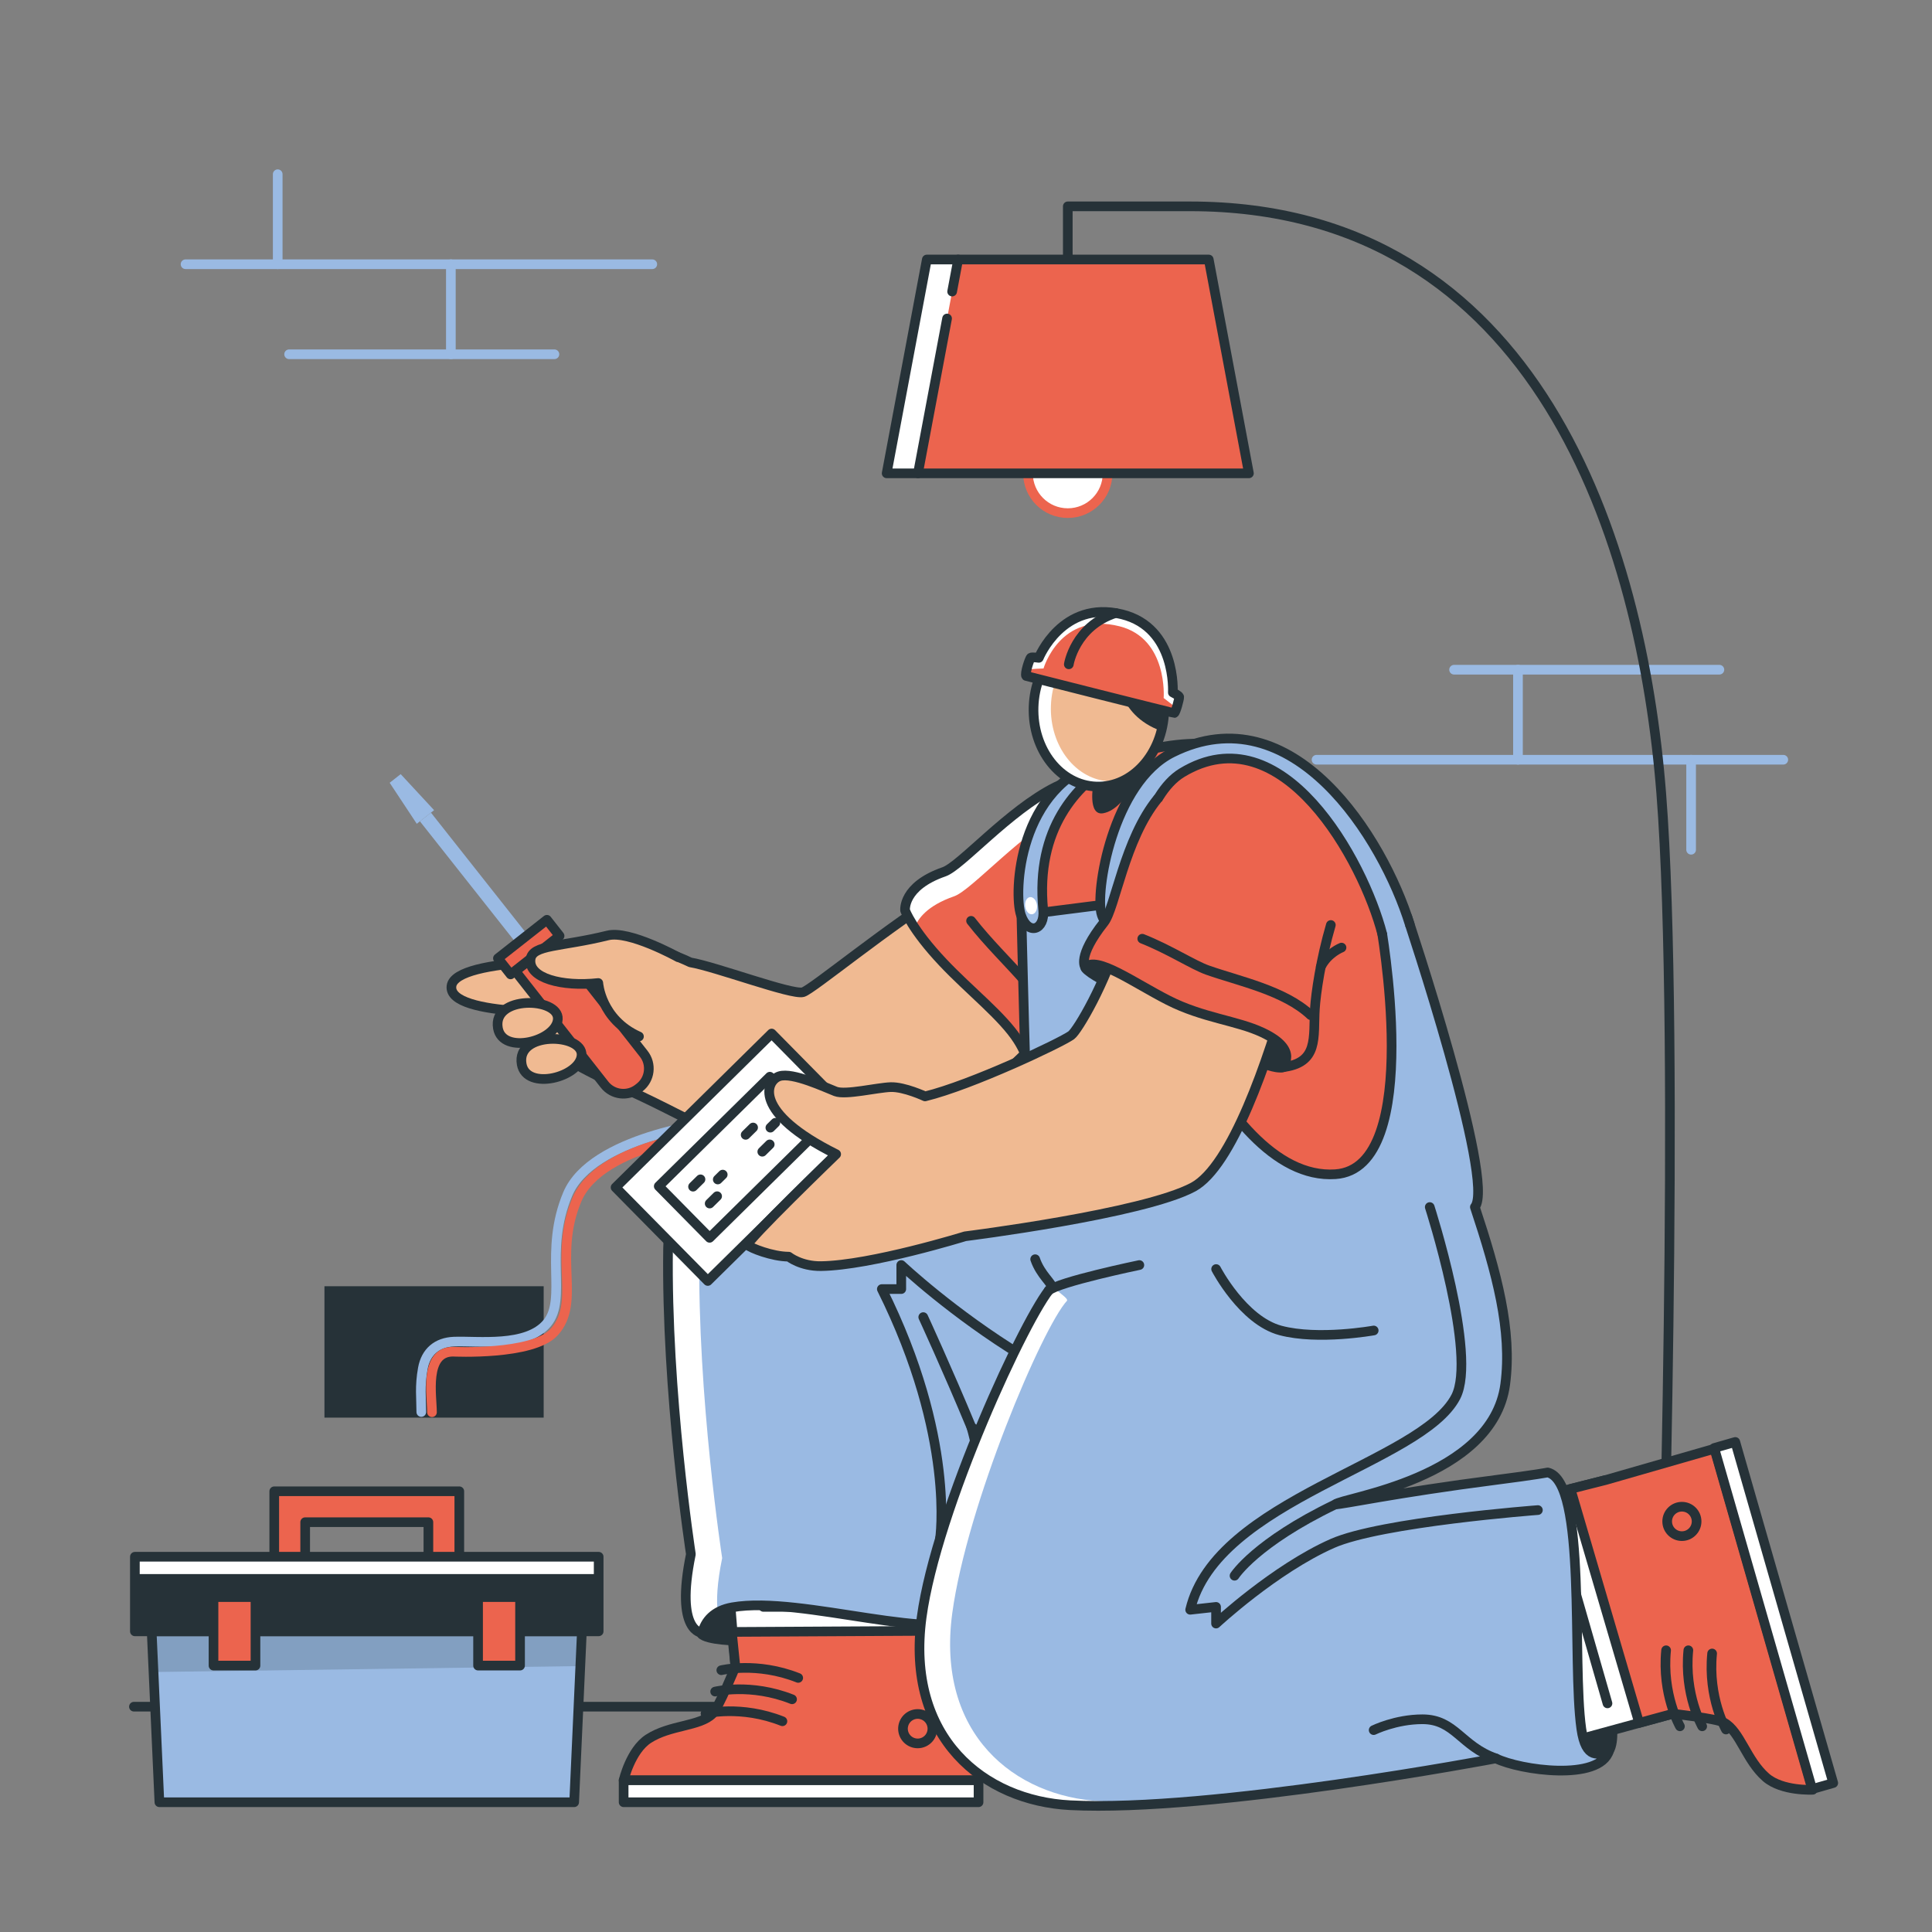 <?xml version="1.0" encoding="utf-8"?>
<!-- Generator: Adobe Illustrator 27.5.0, SVG Export Plug-In . SVG Version: 6.00 Build 0)  -->
<svg version="1.1" xmlns="http://www.w3.org/2000/svg" xmlns:xlink="http://www.w3.org/1999/xlink" x="0px" y="0px"
	 viewBox="0 0 500 500" style="enable-background:new 0 0 500 500;" xml:space="preserve">
<rect x="0" y="0" width="500" height="500" fill="#808080" stroke="none"/>
<g id="Wall">
	<g>
		<g>
			
				<line style="fill:none;stroke:#9ABAE3;stroke-width:2.5;stroke-linecap:round;stroke-linejoin:round;stroke-miterlimit:10;" x1="340.719" y1="196.617" x2="461.512" y2="196.617"/>
			
				<line style="fill:none;stroke:#9ABAE3;stroke-width:2.5;stroke-linecap:round;stroke-linejoin:round;stroke-miterlimit:10;" x1="376.315" y1="173.318" x2="444.978" y2="173.318"/>
			
				<line style="fill:none;stroke:#9ABAE3;stroke-width:2.5;stroke-linecap:round;stroke-linejoin:round;stroke-miterlimit:10;" x1="392.849" y1="196.617" x2="392.849" y2="173.318"/>
			
				<line style="fill:none;stroke:#9ABAE3;stroke-width:2.5;stroke-linecap:round;stroke-linejoin:round;stroke-miterlimit:10;" x1="437.659" y1="219.917" x2="437.659" y2="196.617"/>
		</g>
		<g>
			
				<line style="fill:none;stroke:#9ABAE3;stroke-width:2.5;stroke-linecap:round;stroke-linejoin:round;stroke-miterlimit:10;" x1="168.812" y1="68.384" x2="48.02" y2="68.384"/>
			
				<line style="fill:none;stroke:#9ABAE3;stroke-width:2.5;stroke-linecap:round;stroke-linejoin:round;stroke-miterlimit:10;" x1="143.485" y1="91.684" x2="74.822" y2="91.684"/>
			
				<line style="fill:none;stroke:#9ABAE3;stroke-width:2.5;stroke-linecap:round;stroke-linejoin:round;stroke-miterlimit:10;" x1="116.682" y1="68.384" x2="116.682" y2="91.684"/>
			
				<line style="fill:none;stroke:#9ABAE3;stroke-width:2.5;stroke-linecap:round;stroke-linejoin:round;stroke-miterlimit:10;" x1="71.873" y1="45.085" x2="71.873" y2="68.384"/>
		</g>
		<g>
			
				<line style="fill:none;stroke:#9ABAE3;stroke-width:2.5;stroke-linecap:round;stroke-linejoin:round;stroke-miterlimit:10;" x1="205.839" y1="363.621" x2="310.098" y2="363.621"/>
			
				<line style="fill:none;stroke:#9ABAE3;stroke-width:2.5;stroke-linecap:round;stroke-linejoin:round;stroke-miterlimit:10;" x1="241.435" y1="340.321" x2="310.098" y2="340.321"/>
			
				<line style="fill:none;stroke:#9ABAE3;stroke-width:2.5;stroke-linecap:round;stroke-linejoin:round;stroke-miterlimit:10;" x1="268.447" y1="386.92" x2="322.094" y2="386.92"/>
			
				<line style="fill:none;stroke:#9ABAE3;stroke-width:2.5;stroke-linecap:round;stroke-linejoin:round;stroke-miterlimit:10;" x1="257.968" y1="363.621" x2="257.968" y2="340.321"/>
			
				<line style="fill:none;stroke:#9ABAE3;stroke-width:2.5;stroke-linecap:round;stroke-linejoin:round;stroke-miterlimit:10;" x1="302.778" y1="386.92" x2="302.778" y2="363.621"/>
			
				<line style="fill:none;stroke:#9ABAE3;stroke-width:2.5;stroke-linecap:round;stroke-linejoin:round;stroke-miterlimit:10;" x1="213.158" y1="386.92" x2="213.158" y2="363.621"/>
		</g>
	</g>
</g>
<g id="Floor">
	<g>
		
			<line style="fill:none;stroke:#263238;stroke-width:2.5;stroke-linecap:round;stroke-linejoin:round;stroke-miterlimit:10;" x1="34.66" y1="441.686" x2="465.34" y2="441.686"/>
	</g>
</g>
<g id="Lamp">
	<g>
		<path style="fill:none;stroke:#263238;stroke-width:2.5;stroke-linecap:round;stroke-linejoin:round;stroke-miterlimit:10;" d="
			M276.343,67.16V53.401c0,0,15.09,0,31.637,0c90.37,0,116.876,87.62,121.946,151.879c5.069,64.259,0,227.34,0,227.34"/>
		
			<rect x="395.469" y="432.621" style="fill:#FFFFFF;stroke:#EC644E;stroke-width:2.5;stroke-linecap:round;stroke-linejoin:round;stroke-miterlimit:10;" width="69.918" height="9.065"/>
		<g>
			
				<path style="fill:#FFFFFF;stroke:#EC644E;stroke-width:2.5;stroke-linecap:round;stroke-linejoin:round;stroke-miterlimit:10;" d="
				M286.642,122.498c0,5.688-4.611,10.299-10.299,10.299c-5.688,0-10.299-4.611-10.299-10.299c0-5.688,4.611-10.299,10.299-10.299
				C282.031,112.199,286.642,116.81,286.642,122.498z"/>
			<polygon style="fill:#EC644E;" points="323.22,122.498 229.466,122.498 239.859,67.16 312.826,67.16 			"/>
			<polygon style="fill:#FFFFFF;" points="247.97,67.16 237.58,122.5 229.47,122.5 239.86,67.16 			"/>
			
				<polygon style="fill:none;stroke:#263238;stroke-width:2.5;stroke-linecap:round;stroke-linejoin:round;stroke-miterlimit:10;" points="
				323.22,122.498 229.466,122.498 239.859,67.16 312.826,67.16 			"/>
			
				<line style="fill:none;stroke:#263238;stroke-width:2.5;stroke-linecap:round;stroke-linejoin:round;stroke-miterlimit:10;" x1="246.412" y1="75.454" x2="247.97" y2="67.16"/>
			
				<line style="fill:none;stroke:#263238;stroke-width:2.5;stroke-linecap:round;stroke-linejoin:round;stroke-miterlimit:10;" x1="237.576" y1="122.498" x2="245.102" y2="82.428"/>
		</g>
	</g>
</g>
<g id="Outlet">
	<rect x="83.968" y="332.877" style="fill:#263238;" width="56.733" height="34.005"/>
</g>
<g id="Character">
	<g>
		<g>
			<g>
				
					<path style="fill:#F0BA92;stroke:#263238;stroke-width:2.5;stroke-linecap:round;stroke-linejoin:round;stroke-miterlimit:10;" d="
					M116.843,255.193c-1.028,8.331,34.383,6.637,34.383,6.637l5.596-13.213C156.822,248.616,117.802,247.421,116.843,255.193z"/>
				<g>
					
						<path style="fill:#F0BA92;stroke:#263238;stroke-width:2.5;stroke-linecap:round;stroke-linejoin:round;stroke-miterlimit:10;" d="
						M218.721,303.79c14.314-2.255,49.037-29.057,61.005-48.414c9.215-14.906-5.023-43.261-34.136-25.297
						c-15.627,9.643-35.456,26.054-37.777,26.698c-2.887,0.801-22.61-6.613-29.151-7.716c-7.202-3.448-17.729-6.207-24.737-4.331
						c-3.985,1.06-14.348,17.8-12.769,24.278c0.703,2.879,9.433,7.769,21.082,12.971
						C181.233,290.463,205.285,305.907,218.721,303.79z"/>
				</g>
				<g>
					<polygon style="fill:#9ABAE3;" points="111.531,210.312 108.675,212.556 133.579,244.064 136.436,241.82 					"/>
					<polygon style="fill:#9ABAE3;" points="103.696,200.344 100.847,202.582 107.861,213.195 112.345,209.673 					"/>
					
						<path style="fill:#EC644E;stroke:#263238;stroke-width:2.5;stroke-linecap:round;stroke-linejoin:round;stroke-miterlimit:10;" d="
						M165.546,281.428l-0.383,0.301c-2.696,2.118-6.598,1.649-8.716-1.047l-23.062-29.361l10.146-7.969l23.062,29.361
						C168.711,275.408,168.242,279.31,165.546,281.428z"/>
					
						<rect x="128.758" y="242.602" transform="matrix(0.786 -0.618 0.618 0.786 -122.267 136.894)" style="fill:#EC644E;stroke:#263238;stroke-width:2.5;stroke-linecap:round;stroke-linejoin:round;stroke-miterlimit:10;" width="16.127" height="5.299"/>
				</g>
				
					<path style="fill:#F0BA92;stroke:#263238;stroke-width:2.5;stroke-linecap:round;stroke-linejoin:round;stroke-miterlimit:10;" d="
					M175.353,247.65c0,0-12.523-6.928-18.05-5.56c-12.172,3.013-19.519,2.355-19.996,6.149c-0.619,4.924,8.17,7.189,17.532,6.165
					c0,0,0.603,9.406,10.525,13.837"/>
				
					<path style="fill:#F0BA92;stroke:#263238;stroke-width:2.5;stroke-linecap:round;stroke-linejoin:round;stroke-miterlimit:10;" d="
					M128.861,266.098c1.231,7.002,15.186,3.322,15.505-2.357C144.686,258.06,127.352,257.52,128.861,266.098z"/>
				
					<path style="fill:#F0BA92;stroke:#263238;stroke-width:2.5;stroke-linecap:round;stroke-linejoin:round;stroke-miterlimit:10;" d="
					M135.012,275.415c1.232,7.001,15.186,3.322,15.505-2.357C150.836,267.378,133.503,266.837,135.012,275.415z"/>
			</g>
			<g>
				<path style="fill:#EC644E;" d="M296.194,252.831c-6.868,6.268-15.607,15.334-17.942,18.531
					c-4.402,6.028-6.664,12.549-15.404,8.198c0,0,6.451-1.068,0.621-10.298c-3.896-6.168-12.477-12.812-19.415-20.161
					c-8.137-8.618-9.815-13.495-9.815-13.495s-0.73-6.239,10.076-9.985c4.359-1.511,16.71-15.863,28.86-21.947
					C295.618,192.437,318.835,232.169,296.194,252.831z"/>
				<path style="fill:#FFFFFF;" d="M298.347,211.22c-6.06-4.57-13.55-6.12-20.97-2.41c-12.81,6.41-25.85,21.56-30.45,23.15
					c-6.98,2.42-9.4,5.83-10.22,8.11c-1.93-2.91-2.47-4.46-2.47-4.46s-0.73-6.24,10.08-9.99c4.36-1.51,16.71-15.86,28.86-21.95
					C282.567,198.97,292.107,203.2,298.347,211.22z"/>
				<path style="fill:none;stroke:#263238;stroke-width:2.5;stroke-linecap:round;stroke-linejoin:round;stroke-miterlimit:10;" d="
					M296.194,252.831c-6.868,6.268-15.607,15.334-17.942,18.531c-4.402,6.028-6.664,12.549-15.404,8.198
					c0,0,6.451-1.068,0.621-10.298c-3.896-6.168-12.477-12.812-19.415-20.161c-8.137-8.618-9.815-13.495-9.815-13.495
					s-0.73-6.239,10.076-9.985c4.359-1.511,16.71-15.863,28.86-21.947C295.618,192.437,318.835,232.169,296.194,252.831z"/>
				<path style="fill:#263238;" d="M263.953,272.464l-5.345,4.761c0,0,2.462,3.569,4.611,3.811
					C265.368,281.277,265.496,274.875,263.953,272.464z"/>
				<path style="fill:none;stroke:#263238;stroke-width:2.5;stroke-linecap:round;stroke-linejoin:round;stroke-miterlimit:10;" d="
					M251.314,238.312c8.794,11.327,20.655,19.742,25.116,33.897"/>
				<path style="fill:none;stroke:#263238;stroke-width:2.5;stroke-linecap:round;stroke-linejoin:round;stroke-miterlimit:10;" d="
					M292.557,261.755c0,0-3.731-0.771-7.22,1.324"/>
			</g>
		</g>
		<g>
			<g>
				<g>
					
						<polygon style="fill:#FFFFFF;stroke:#263238;stroke-width:2.5;stroke-linecap:round;stroke-linejoin:round;stroke-miterlimit:10;" points="
						187.639,397.996 190.318,431.339 253.248,431.339 251.224,397.376 					"/>
					
						<line style="fill:none;stroke:#263238;stroke-width:2.5;stroke-linecap:round;stroke-linejoin:round;stroke-miterlimit:10;" x1="248.48" y1="415.863" x2="197.563" y2="415.863"/>
				</g>
				<g>
					
						<path style="fill:#EC644E;stroke:#263238;stroke-width:2.5;stroke-linecap:round;stroke-linejoin:round;stroke-miterlimit:10;" d="
						M253.248,431.339l0,29.403l-91.852,0c0,0,1.782-7.741,6.427-10.751c5.637-3.653,13.278-3.139,16.6-6.494
						c1.622-1.638,5.896-12.158,5.896-12.158l-0.921-8.995L252.509,422L253.248,431.339z"/>
				</g>
				<path style="fill:none;stroke:#263238;stroke-width:2.5;stroke-linecap:round;stroke-linejoin:round;stroke-miterlimit:10;" d="
					M182.588,443.464c0,0,9.217-2.253,19.901,1.996"/>
				<path style="fill:none;stroke:#263238;stroke-width:2.5;stroke-linecap:round;stroke-linejoin:round;stroke-miterlimit:10;" d="
					M186.676,432.246c0,0,9.217-2.253,19.901,1.996"/>
				<path style="fill:none;stroke:#263238;stroke-width:2.5;stroke-linecap:round;stroke-linejoin:round;stroke-miterlimit:10;" d="
					M185.084,437.779c0,0,9.217-2.253,19.901,1.996"/>
				
					<rect x="161.395" y="460.742" transform="matrix(-1 -3.266110e-06 3.266110e-06 -1 414.641 927.161)" style="fill:#FFFFFF;stroke:#263238;stroke-width:2.5;stroke-linecap:round;stroke-linejoin:round;stroke-miterlimit:10;" width="91.852" height="5.677"/>
				<path style="fill:none;stroke:#263238;stroke-width:2.5;stroke-linecap:round;stroke-linejoin:round;stroke-miterlimit:10;" d="
					M236.446,451.044c-2.021-0.581-3.188-2.69-2.607-4.711c0.581-2.021,2.69-3.188,4.711-2.607c2.021,0.581,3.188,2.69,2.607,4.711
					C240.576,450.458,238.467,451.625,236.446,451.044z"/>
			</g>
			<g>
				<path style="fill:#9ABAE3;" d="M377.617,305.818c0,0,16.131,74.277-41.092,80.773c-51.182,5.81-85.143-17.252-85.143-17.252
					c4.43,15.07,0.282,25.106,4.43,37.36c2.592,7.658-1.901,11.341-1.901,11.341c-10.259,7.803-46.353-5.217-64.364-2.076
					c-4.82,0.841-7.09,3.607-7.798,6.627c0,0-7.148,0.063-2.95-20.367c0,0-6.453-41.781-5.903-79.222
					c0.327-22.31,18.457-38.591,48.431-37.322c21.769,0.922,92.888,20.139,92.888,20.139S377.09,305.967,377.617,305.818z"/>
				<path style="fill:#FFFFFF;" d="M221.327,285.68c2.73,0.12,6.24,0.52,10.28,1.14c-0.77-0.06-1.5-0.11-2.18-0.14
					c-29.97-1.27-48.1,15.01-48.43,37.32c-0.55,37.45,5.9,79.23,5.9,79.23c-1.35,6.58-1.52,11.04-1.14,14.03
					c-2.29,1.29-3.52,3.25-4.01,5.33c0,0-7.15,0.06-2.95-20.37c0,0-6.45-41.78-5.9-79.22
					C173.227,300.69,191.357,284.41,221.327,285.68z"/>
				<path style="fill:none;stroke:#263238;stroke-width:2.5;stroke-linecap:round;stroke-linejoin:round;stroke-miterlimit:10;" d="
					M377.617,305.818c0,0,16.131,74.277-41.092,80.773c-51.182,5.81-85.143-17.252-85.143-17.252
					c4.43,15.07,0.282,25.106,4.43,37.36c2.592,7.658-1.901,11.341-1.901,11.341c-10.259,7.803-46.353-5.217-64.364-2.076
					c-4.82,0.841-7.09,3.607-7.798,6.627c0,0-7.148,0.063-2.95-20.367c0,0-6.453-41.781-5.903-79.222
					c0.327-22.31,18.457-38.591,48.431-37.322c21.769,0.922,92.888,20.139,92.888,20.139S377.09,305.967,377.617,305.818z"/>
				<path style="fill:#263238;" d="M189.874,425.808l-0.351-9.846c0,0-9.009,3.007-9.215,6.879
					C180.157,425.685,189.874,425.808,189.874,425.808z"/>
				<path style="fill:none;stroke:#263238;stroke-width:2.5;stroke-linecap:round;stroke-linejoin:round;stroke-miterlimit:10;" d="
					M251.382,369.34c-6.155-14.82-12.444-28.473-12.444-28.473"/>
			</g>
			<path style="fill:none;stroke:#263238;stroke-width:2.5;stroke-linecap:round;stroke-linejoin:round;stroke-miterlimit:10;" d="
				M243.256,398.348c0,0,4.123-26.264-15.038-64.738h5.029v-6.22c0,0,53.092,50.132,93.179,38.892
				c40.087-11.24,35.342-52.479,35.342-52.479"/>
		</g>
		<g>
			
				<path style="fill:#EC644E;stroke:#263238;stroke-width:2.5;stroke-linecap:round;stroke-linejoin:round;stroke-miterlimit:10;" d="
				M266.87,229.48c-0.563,12.783,2.142,34.372,2.733,40.739c0.72,7.759,5.608,57.175,7.312,58.211
				c1.704,1.037,26.093,6.566,42.581,5.529c16.489-1.037,59.878-24.938,60.3-25.774c0.422-0.836-5.983-25.347-8.482-31.234
				c-2.499-5.887-14.127-54.147-26.347-69.316c-11.741-14.574-31.386-17.286-46.361-13.884c-5.948,1.351-14.682,4.454-18.945,7.482"
				/>
			<g>
				<g>
					
						<polygon style="fill:#FFFFFF;stroke:#263238;stroke-width:2.5;stroke-linecap:round;stroke-linejoin:round;stroke-miterlimit:10;" points="
						400.723,452.312 432.889,443.519 415.498,383.04 382.555,391.375 					"/>
					
						<line style="fill:none;stroke:#263238;stroke-width:2.5;stroke-linecap:round;stroke-linejoin:round;stroke-miterlimit:10;" x1="401.943" y1="391.898" x2="416.014" y2="440.833"/>
				</g>
				<g>
					
						<path style="fill:#EC644E;stroke:#263238;stroke-width:2.5;stroke-linecap:round;stroke-linejoin:round;stroke-miterlimit:10;" d="
						M415.498,383.04l28.258-8.126l25.384,88.275c0,0-7.932,0.426-12.108-3.205c-5.069-4.408-6.687-11.894-10.828-14.159
						c-2.022-1.106-13.314-2.306-13.314-2.306l-8.678,2.372l-17.771-60.559L415.498,383.04z"/>
				</g>
				<path style="fill:none;stroke:#263238;stroke-width:2.5;stroke-linecap:round;stroke-linejoin:round;stroke-miterlimit:10;" d="
					M446.678,447.597c0,0-4.712-8.236-3.581-19.678"/>
				<path style="fill:none;stroke:#263238;stroke-width:2.5;stroke-linecap:round;stroke-linejoin:round;stroke-miterlimit:10;" d="
					M434.767,446.769c0,0-4.712-8.236-3.581-19.677"/>
				<path style="fill:none;stroke:#263238;stroke-width:2.5;stroke-linecap:round;stroke-linejoin:round;stroke-miterlimit:10;" d="
					M440.525,446.769c0,0-4.712-8.236-3.581-19.677"/>
				
					<rect x="413.249" y="415.429" transform="matrix(0.276 0.961 -0.961 0.276 734.26 -138.615)" style="fill:#FFFFFF;stroke:#263238;stroke-width:2.5;stroke-linecap:round;stroke-linejoin:round;stroke-miterlimit:10;" width="91.852" height="5.677"/>
				<path style="fill:none;stroke:#263238;stroke-width:2.5;stroke-linecap:round;stroke-linejoin:round;stroke-miterlimit:10;" d="
					M439.079,393.742c0,2.103-1.704,3.807-3.807,3.807c-2.103,0-3.807-1.704-3.807-3.807c0-2.103,1.704-3.807,3.807-3.807
					C437.374,389.935,439.079,391.639,439.079,393.742z"/>
			</g>
			<g>
				<path style="fill:#9ABAE3;" d="M266.615,313.801c-1.112-27.116-2.271-76.964-2.271-76.964l28.468-3.628
					c0,0,21.402,72.759,52.771,70.68c23.3-1.544,11.653-65.151,11.653-65.151l6.97-1.441c0,0,22.922,68.521,17.489,75.087
					c5.664,17.064,9.695,31.958,7.856,45.873c-3.253,24.556-42.554,29.382-43.967,31.076c1.58,0.073,15.453-2.972,41.547-6.329
					c10.631-1.361,13.271-1.912,13.416-1.933c10.226,2.421,6.204,48.635,8.698,66.343c1.154,8.179,4.593,6.63,7.181,5.695
					c-2.473,7.96-23.029,5.03-29.295,1.964c0,0-73.742,13.998-110.187,12.117c-22.281-1.154-42.649-17.344-38.419-48.676
					c3.783-27.944,27.214-78.497,33.615-85.418c0.264-0.937-2.837-3.121-4.238-7.213"/>
				<path style="fill:#FFFFFF;" d="M341.427,462.44c-22.06,3.02-47.38,5.63-64.48,4.75c-22.28-1.15-42.65-17.34-38.42-48.68
					c3.78-27.94,27.21-78.49,33.61-85.41c0.05-0.18-0.02-0.41-0.19-0.69c2.01,2.24,4.43,3.44,4.21,4.2
					c-6.4,6.92-25.92,52.92-29.71,80.86c-4.23,31.34,16.14,47.53,38.42,48.68C299.957,466.93,321.427,464.99,341.427,462.44z"/>
				<path style="fill:#9ABAE3;" d="M270.687,330.73c0.55,0.7,1.02,1.25,1.26,1.68C271.497,331.9,271.067,331.35,270.687,330.73z"/>
				<path style="fill:none;stroke:#263238;stroke-width:2.5;stroke-linecap:round;stroke-linejoin:round;stroke-miterlimit:10;" d="
					M266.615,313.801c-1.112-27.116-2.271-76.964-2.271-76.964l28.468-3.628c0,0,21.402,72.759,52.771,70.68
					c23.3-1.544,11.653-65.151,11.653-65.151l6.97-1.441c0,0,22.922,68.521,17.489,75.087c5.664,17.064,9.695,31.958,7.856,45.873
					c-3.253,24.556-42.554,29.382-43.967,31.076c1.58,0.073,15.453-2.972,41.547-6.329c10.631-1.361,13.271-1.912,13.416-1.933
					c10.226,2.421,6.204,48.635,8.698,66.343c1.154,8.179,4.593,6.63,7.181,5.695c-2.473,7.96-23.029,5.03-29.295,1.964
					c0,0-73.742,13.998-110.187,12.117c-22.281-1.154-42.649-17.344-38.419-48.676c3.783-27.944,27.214-78.497,33.615-85.418
					c0.264-0.937-2.837-3.121-4.238-7.213"/>
				<g>
					<path style="fill:#263238;" d="M418.503,447.067l-9.215,2.018c0,0,2.481,5.972,6.214,5.835
						C419.234,454.782,418.503,447.067,418.503,447.067z"/>
					
						<path style="fill:none;stroke:#263238;stroke-width:2.5;stroke-linecap:round;stroke-linejoin:round;stroke-miterlimit:10;" d="
						M345.58,389.328c-20.67,9.946-26.083,18.471-26.083,18.471"/>
					
						<path style="fill:none;stroke:#263238;stroke-width:2.5;stroke-linecap:round;stroke-linejoin:round;stroke-miterlimit:10;" d="
						M387.128,455.073c-9.048-3.154-10.545-10.127-19.012-10.127c-6.913,0-12.614,2.807-12.614,2.807"/>
					
						<path style="fill:none;stroke:#263238;stroke-width:2.5;stroke-linecap:round;stroke-linejoin:round;stroke-miterlimit:10;" d="
						M370.017,312.384c0,0,12.332,38.307,6.747,49.107c-8.919,17.246-61.974,26.484-68.746,55.114l6.698-0.743v4.315
						c0,0,15.174-14.114,30.073-20.719c12.614-5.592,53.219-8.65,53.219-8.65"/>
				</g>
				<path style="fill:none;stroke:#263238;stroke-width:2.5;stroke-linecap:round;stroke-linejoin:round;stroke-miterlimit:10;" d="
					M314.733,328.431c0,0,6.905,13.305,16.671,15.897c9.766,2.592,24.107,0,24.107,0"/>
				<path style="fill:none;stroke:#263238;stroke-width:2.5;stroke-linecap:round;stroke-linejoin:round;stroke-miterlimit:10;" d="
					M271.374,334.026c2.407-2.255,23.488-6.632,23.488-6.632"/>
			</g>
			<g>
				
					<path style="fill:#9ABAE3;stroke:#263238;stroke-width:2.5;stroke-linecap:round;stroke-linejoin:round;stroke-miterlimit:10;" d="
					M357.735,241.755c-4.845-18.833-25.839-57.558-51.872-41.756c-9.011,5.469-13.595,24.052-12.99,35.499
					c0.276,5.225-5.886,6.784-7.747,1.261c-1.861-5.523,2.759-34.288,18.318-42.012c31.188-15.483,54.515,22.243,61.39,44.448"/>
				<path style="fill:#FFFFFF;" d="M287.324,234.589c0.157,1.224,0.967,2.128,1.81,2.02c0.842-0.108,1.398-1.188,1.241-2.412
					c-0.157-1.224-0.967-2.128-1.81-2.02C287.723,232.285,287.167,233.365,287.324,234.589z"/>
			</g>
			<g>
				
					<path style="fill:#9ABAE3;stroke:#263238;stroke-width:2.5;stroke-linecap:round;stroke-linejoin:round;stroke-miterlimit:10;" d="
					M285.839,196.579c-22.567,6.753-23.505,34.658-21.644,40.181c1.861,5.523,6.292,3.947,5.786-1.261
					c-2.063-21.224,8.828-32.373,17.839-37.842L285.839,196.579z"/>
				<path style="fill:#FFFFFF;" d="M265.312,234.589c0.157,1.224,0.967,2.128,1.81,2.02c0.842-0.108,1.398-1.188,1.241-2.412
					c-0.157-1.224-0.967-2.128-1.81-2.02C265.711,232.285,265.155,233.365,265.312,234.589z"/>
			</g>
		</g>
		<g>
			<path style="fill:#263238;" d="M282.966,202.782c0,0-1.592,8.413,2.539,7.686c6.479-1.14,10.689-13.85,10.689-13.85
				L282.966,202.782z"/>
			<g>
				<g>
					<path style="fill:#F0BA92;" d="M301.293,184.061c0.374-11.082-6.891-20.321-16.225-20.635
						c-9.335-0.315-17.205,8.414-17.578,19.496c-0.374,11.082,6.89,20.321,16.225,20.635
						C293.049,203.871,300.919,195.143,301.293,184.061z"/>
					<path style="fill:#FFFFFF;" d="M283.716,203.557c2.605,0.086,5.103-0.532,7.346-1.717c-1.197,0.294-2.433,0.425-3.704,0.387
						c-8.848-0.303-15.733-9.059-15.383-19.568c0.357-10.51,7.819-18.781,16.665-18.484c0.223,0.01,0.452,0.018,0.672,0.042
						c-1.347-0.47-2.772-0.745-4.246-0.792c-9.331-0.313-17.203,8.415-17.577,19.497
						C267.115,194.005,274.377,203.241,283.716,203.557z"/>
					
						<path style="fill:none;stroke:#263238;stroke-width:2.5;stroke-linecap:round;stroke-linejoin:round;stroke-miterlimit:10;" d="
						M301.293,184.061c0.374-11.082-6.891-20.321-16.225-20.635c-9.335-0.315-17.205,8.414-17.578,19.496
						c-0.374,11.082,6.89,20.321,16.225,20.635C293.049,203.871,300.919,195.143,301.293,184.061z"/>
				</g>
				<path style="fill:#263238;" d="M269.111,173.364l20.207,0.697c0,0-0.704,10.79,11.237,15.135c0,0,3.785-22.854-13.058-25.302
					C273.731,161.893,269.111,173.364,269.111,173.364z"/>
				<g>
					<path style="fill:#EC644E;" d="M265.585,174.94c0,0,37.909,9.635,38.294,9.589c0.385-0.046,1.347-3.759,1.301-4.145
						c-0.046-0.386-1.647-1.169-1.647-1.169s1.011-16.732-13.173-20.229c-15.45-3.809-21.52,11.261-21.52,11.261
						s-1.719-0.246-2.047-0.05C266.464,170.394,265.134,174.446,265.585,174.94z"/>
					<path style="fill:#FFFFFF;" d="M305.177,180.38c0.03,0.24-0.33,1.79-0.71,2.92c-0.36-0.41-3.312-2.65-3.312-2.65
						s1.164-15.362-11.398-18.56c-15.421-3.925-19.695,10.911-19.695,10.911s-3.545,0.109-3.865,0.299
						c-0.13,0.08-0.4,0.72-0.67,1.52c-0.24-0.83,0.96-4.44,1.27-4.62c0.32-0.2,2.04,0.05,2.04,0.05s6.07-15.07,21.52-11.26
						c14.19,3.49,13.17,20.23,13.17,20.23S305.137,180,305.177,180.38z"/>
					
						<path style="fill:none;stroke:#263238;stroke-width:2.5;stroke-linecap:round;stroke-linejoin:round;stroke-miterlimit:10;" d="
						M265.585,174.94c0,0,37.909,9.635,38.294,9.589c0.385-0.046,1.347-3.759,1.301-4.145c-0.046-0.386-1.647-1.169-1.647-1.169
						s1.011-16.732-13.173-20.229c-15.45-3.809-21.52,11.261-21.52,11.261s-1.719-0.246-2.047-0.05
						C266.464,170.394,265.134,174.446,265.585,174.94z"/>
					
						<path style="fill:none;stroke:#263238;stroke-width:2.5;stroke-linecap:round;stroke-linejoin:round;stroke-miterlimit:10;" d="
						M276.608,171.927c0,0,1.534-9.857,12.112-13.279"/>
				</g>
			</g>
		</g>
		<g>
			<g>
				<g>
					
						<path style="fill:none;stroke:#9ABAE3;stroke-width:2.5;stroke-linecap:round;stroke-linejoin:round;stroke-miterlimit:10;" d="
						M184.516,290.541c0,0-31.332,3.626-37.586,18.48c-6.254,14.854-0.087,26.984-5.299,33.371
						c-5.212,6.387-17.962,4.578-24.162,4.824c-4.363,0.173-7.257,2.635-8.035,6.912c-0.855,4.705-0.403,7.732-0.403,11.303"/>
					
						<path style="fill:none;stroke:#EC644E;stroke-width:2.5;stroke-linecap:round;stroke-linejoin:round;stroke-miterlimit:10;" d="
						M186.411,293.027c0,0-30.865,2.604-37.12,17.457c-6.254,14.854,1.224,26.42-5.866,34.245
						c-5.535,6.109-26.192,5.084-26.192,5.084c-7.539,0-5.437,11.575-5.437,15.673"/>
					
						<rect x="163.086" y="282.64" transform="matrix(0.712 -0.702 0.702 0.712 -155.224 220.55)" style="fill:#FFFFFF;stroke:#263238;stroke-width:2.5;stroke-linecap:round;stroke-linejoin:round;stroke-miterlimit:10;" width="56.733" height="34.005"/>
					
						<rect x="171.263" y="290.268" transform="matrix(0.712 -0.702 0.702 0.712 -155.224 220.551)" style="fill:none;stroke:#263238;stroke-width:2.5;stroke-linecap:round;stroke-linejoin:round;stroke-miterlimit:10;" width="40.378" height="18.751"/>
					<g>
						
							<line style="fill:none;stroke:#263238;stroke-width:2.5;stroke-linecap:round;stroke-linejoin:round;stroke-miterlimit:10;" x1="179.362" y1="307.109" x2="181.288" y2="305.211"/>
						
							<line style="fill:none;stroke:#263238;stroke-width:2.5;stroke-linecap:round;stroke-linejoin:round;stroke-miterlimit:10;" x1="183.664" y1="311.476" x2="185.591" y2="309.578"/>
						
							<line style="fill:none;stroke:#263238;stroke-width:2.5;stroke-linecap:round;stroke-linejoin:round;stroke-miterlimit:10;" x1="185.758" y1="305.253" x2="187.043" y2="303.987"/>
					</g>
					<g>
						
							<line style="fill:none;stroke:#263238;stroke-width:2.5;stroke-linecap:round;stroke-linejoin:round;stroke-miterlimit:10;" x1="192.976" y1="293.697" x2="194.903" y2="291.799"/>
						
							<line style="fill:none;stroke:#263238;stroke-width:2.5;stroke-linecap:round;stroke-linejoin:round;stroke-miterlimit:10;" x1="197.278" y1="298.064" x2="199.205" y2="296.166"/>
						
							<line style="fill:none;stroke:#263238;stroke-width:2.5;stroke-linecap:round;stroke-linejoin:round;stroke-miterlimit:10;" x1="199.372" y1="291.84" x2="200.657" y2="290.575"/>
					</g>
				</g>
				<g>
					
						<path style="fill:#F0BA92;stroke:#263238;stroke-width:2.5;stroke-linecap:round;stroke-linejoin:round;stroke-miterlimit:10;" d="
						M333.639,254.88c-5.49,19.811-14.872,46.976-24.846,52.338c-12.952,6.962-59.016,12.731-59.016,12.731
						s-24.315,7.536-37.295,7.721c-5.215,0.074-8.36-2.448-8.36-2.448c-4.292-0.014-9.925-2.272-10.634-2.998
						c-0.718-0.715,22.911-23.525,22.911-23.525c-21.923-10.918-18.131-19.067-14.7-20.174c3.431-1.107,11.964,2.951,14.555,3.939
						c2.592,0.997,10.727-1.004,14.263-1.12c3.537-0.106,8.886,2.402,8.886,2.402c12.057-2.937,35.117-13.857,37.836-15.82
						c1.637-1.197,9.01-13.672,12.519-26.194L333.639,254.88z"/>
				</g>
			</g>
			<g>
				
					<path style="fill:#EC644E;stroke:#263238;stroke-width:2.5;stroke-linecap:round;stroke-linejoin:round;stroke-miterlimit:10;" d="
					M299.604,206.697c-8.604,10.516-11.015,28.369-13.877,31.988c-7.095,8.971-4.874,11.617-4.874,11.617
					c3.034-2.965,12.477,3.989,21.484,8.573c9.007,4.584,17.761,5.229,24.363,8.333c9.88,4.646,5.016,9.016,5.016,9.016
					c9.708-1.033,8.108-7.747,8.577-15.197c0.249-3.952,1.512-12.716,4.127-21.639"/>
				<path style="fill:#263238;" d="M287.02,250.833l-1.354,4.368c0,0-5.571-2.775-5.978-4.327
					C279.281,249.323,284.016,249.837,287.02,250.833z"/>
				<path style="fill:#263238;" d="M328.83,269.648l-1.945,6.889c0,0,3.995,1.684,5.937,0.732
					C334.763,276.317,331.428,270.851,328.83,269.648z"/>
				<path style="fill:none;stroke:#263238;stroke-width:2.5;stroke-linecap:round;stroke-linejoin:round;stroke-miterlimit:10;" d="
					M295.618,242.939c7.078,2.805,13.118,6.79,16.912,8.13c8.068,2.848,19.928,5.265,26.68,11.654"/>
				<path style="fill:none;stroke:#263238;stroke-width:2.5;stroke-linecap:round;stroke-linejoin:round;stroke-miterlimit:10;" d="
					M347.183,245.235c0,0-3.56,1.356-5.375,4.999"/>
			</g>
		</g>
	</g>
</g>
<g id="Toolbox">
	<g>
		
			<polygon style="fill:#EC644E;stroke:#263238;stroke-width:2.5;stroke-linecap:round;stroke-linejoin:round;stroke-miterlimit:10;" points="
			118.867,385.94 118.867,405.891 110.867,405.891 110.867,393.94 78.977,393.94 78.977,405.891 70.977,405.891 70.977,385.94 		"/>
		
			<polygon style="fill:#9ABAE3;stroke:#263238;stroke-width:2.5;stroke-linecap:round;stroke-linejoin:round;stroke-miterlimit:10;" points="
			150.592,422.188 39.252,422.188 41.252,466.419 148.592,466.419 		"/>
		<polygon style="opacity:0.2;fill:#263238;" points="150.589,422.189 150.179,431.179 39.729,432.719 39.249,422.189 		"/>
		<rect x="34.908" y="402.882" style="fill:#263238;" width="120.027" height="19.306"/>
		<rect x="34.91" y="402.88" style="fill:#FFFFFF;" width="120.03" height="4.49"/>
		
			<rect x="34.908" y="402.882" style="fill:none;stroke:#263238;stroke-width:2.5;stroke-linecap:round;stroke-linejoin:round;stroke-miterlimit:10;" width="120.027" height="19.306"/>
		<g>
			
				<rect x="55.255" y="413.32" style="fill:#EC644E;stroke:#263238;stroke-width:2.5;stroke-linecap:round;stroke-linejoin:round;stroke-miterlimit:10;" width="10.863" height="17.736"/>
			
				<rect x="123.726" y="413.32" style="fill:#EC644E;stroke:#263238;stroke-width:2.5;stroke-linecap:round;stroke-linejoin:round;stroke-miterlimit:10;" width="10.863" height="17.736"/>
		</g>
	</g>
</g>
</svg>
